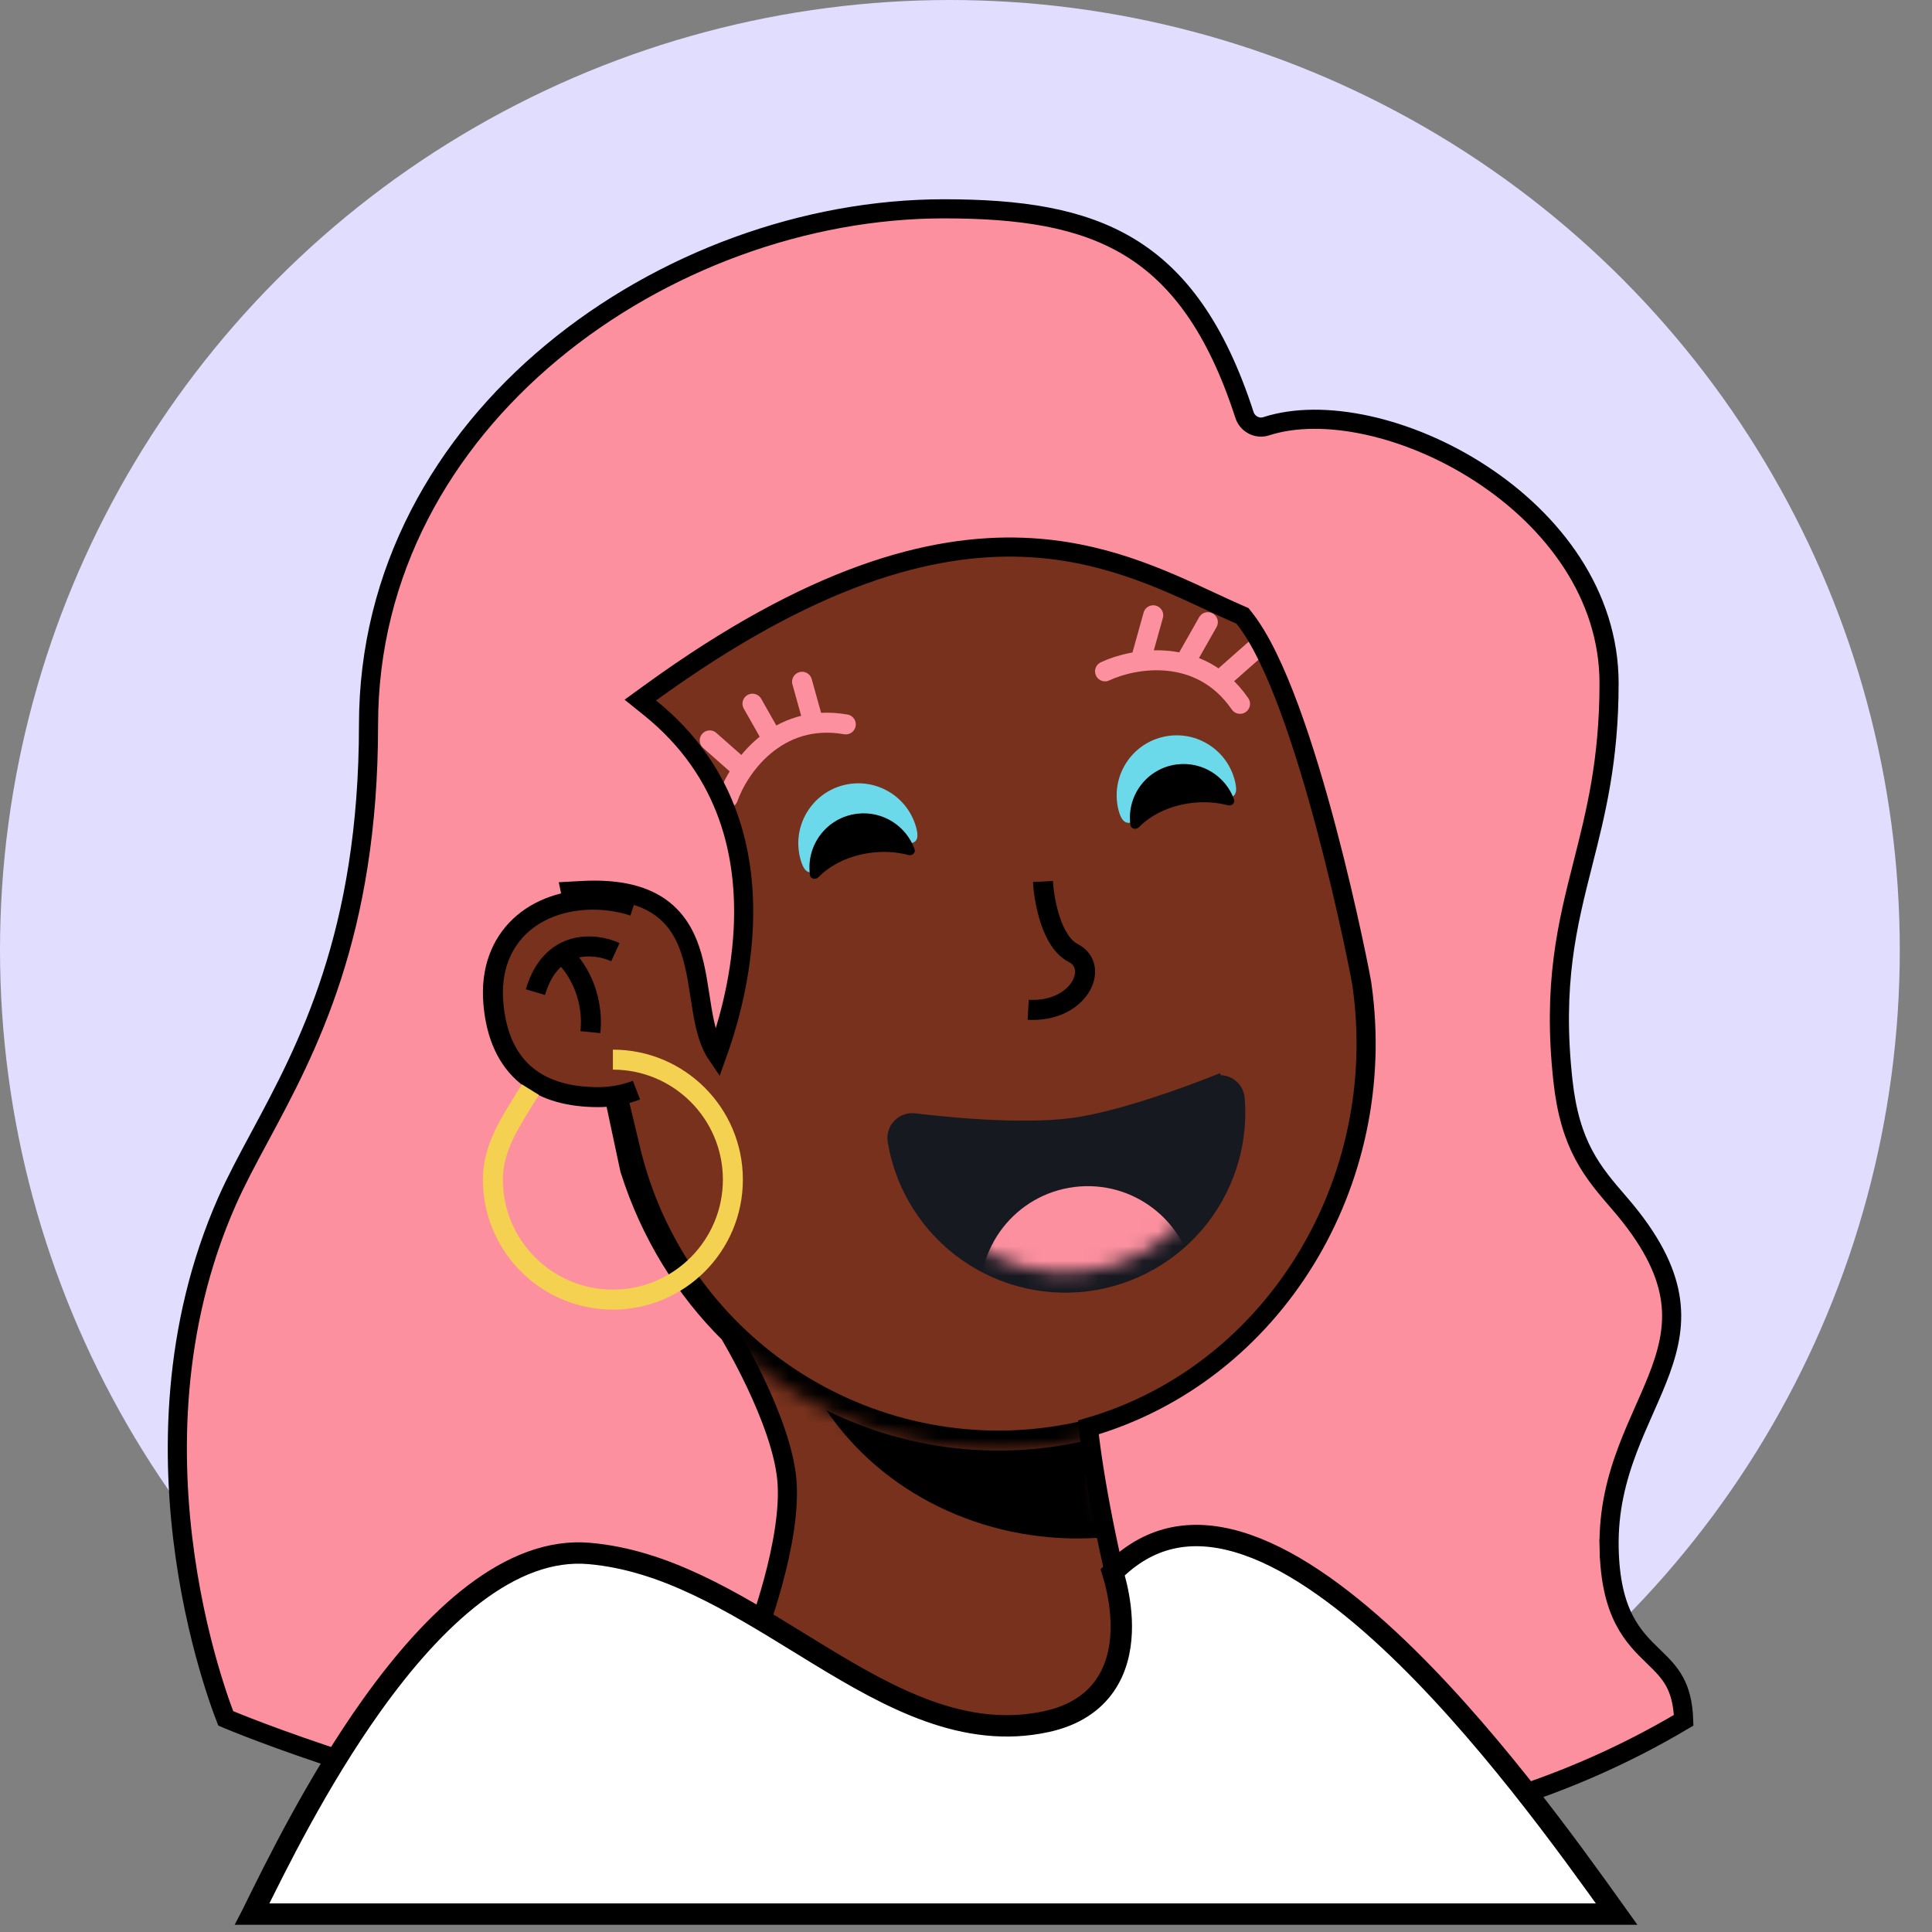 <svg width="131" height="131" viewBox="0 0 131 131" fill="none" xmlns="http://www.w3.org/2000/svg">
<rect x="0" y="0" width="131" height="131" fill="#808080" stroke="none"/>
<circle cx="64.408" cy="64.408" r="64.408" fill="#E0DDFF"/>
<path d="M83.386 127.739C78.504 120.959 74.685 104.462 74.233 97.908L51.012 87.908L41.351 127.739H83.386Z" fill="#FC909F" stroke="black" stroke-width="1.356"/>
<mask id="mask0_5_21877" style="mask-type:alpha" maskUnits="userSpaceOnUse" x="41" y="87" width="43" height="41">
<path d="M83.386 127.739C78.504 120.959 74.685 104.462 74.233 97.908L51.012 87.908L41.351 127.739H83.386Z" fill="#FFEDEF"/>
</mask>
<g mask="url(#mask0_5_21877)">
<ellipse cx="73.234" cy="87.23" rx="20" ry="18.305" fill="black"/>
</g>
<g clip-path="url(#clip0_5_21877)">
<path d="M83.23 123.132C78.348 116.352 74.529 103.244 74.077 96.69L50.856 86.69L41.195 123.132H83.23Z" fill="#77311D" stroke="black" stroke-width="1.356"/>
<mask id="mask1_5_21877" style="mask-type:alpha" maskUnits="userSpaceOnUse" x="41" y="86" width="43" height="41">
<path d="M83.23 126.522C78.348 119.742 74.529 103.244 74.077 96.69L50.856 86.69L41.195 126.522H83.23Z" fill="#AC6651"/>
</mask>
<g mask="url(#mask1_5_21877)">
<g style="mix-blend-mode:multiply">
<ellipse cx="73.06" cy="86.012" rx="20" ry="18.305" fill="black"/>
</g>
</g>
<mask id="path-8-inside-1_5_21877" fill="white">
<path fill-rule="evenodd" clip-rule="evenodd" d="M93.361 65.984C93.352 65.944 93.343 65.905 93.333 65.866C93.324 65.826 93.314 65.787 93.305 65.748L87.746 42.549C87.741 42.526 87.736 42.503 87.73 42.48C87.724 42.456 87.719 42.433 87.713 42.41L87.689 42.308L87.688 42.308C84.224 28.259 70.062 19.62 55.969 22.997C41.876 26.373 33.166 40.492 36.445 54.585L36.445 54.585L42.205 78.626L42.209 78.625C45.804 92.491 59.861 100.978 73.85 97.626C87.84 94.275 96.524 80.339 93.444 66.349L93.449 66.348L93.361 65.984Z"/>
</mask>
<path fill-rule="evenodd" clip-rule="evenodd" d="M93.361 65.984C93.352 65.944 93.343 65.905 93.333 65.866C93.324 65.826 93.314 65.787 93.305 65.748L87.746 42.549C87.741 42.526 87.736 42.503 87.73 42.48C87.724 42.456 87.719 42.433 87.713 42.41L87.689 42.308L87.688 42.308C84.224 28.259 70.062 19.62 55.969 22.997C41.876 26.373 33.166 40.492 36.445 54.585L36.445 54.585L42.205 78.626L42.209 78.625C45.804 92.491 59.861 100.978 73.85 97.626C87.84 94.275 96.524 80.339 93.444 66.349L93.449 66.348L93.361 65.984Z" fill="#77311D"/>
<path d="M93.361 65.984L92.041 66.294L92.043 66.3L93.361 65.984ZM93.305 65.748L91.986 66.064L91.987 66.07L93.305 65.748ZM87.746 42.549L86.427 42.862L86.428 42.865L87.746 42.549ZM87.73 42.48L86.411 42.796L86.411 42.796L87.73 42.48ZM87.713 42.41L86.394 42.726L86.395 42.73L87.713 42.41ZM87.689 42.308L89.007 41.992L88.692 40.675L87.375 40.989L87.689 42.308ZM87.688 42.308L86.372 42.633L86.694 43.938L88.002 43.627L87.688 42.308ZM36.445 54.585L36.76 55.904L38.072 55.592L37.766 54.278L36.445 54.585ZM36.445 54.585L36.13 53.266L34.81 53.581L35.126 54.901L36.445 54.585ZM42.205 78.626L40.886 78.942L41.202 80.26L42.52 79.945L42.205 78.626ZM42.209 78.625L43.522 78.285L43.188 76.996L41.894 77.306L42.209 78.625ZM73.85 97.626L74.166 98.945V98.945L73.85 97.626ZM93.444 66.349L93.129 65.031L91.834 65.341L92.12 66.641L93.444 66.349ZM93.449 66.348L93.764 67.667L95.083 67.351L94.767 66.032L93.449 66.348ZM94.681 65.674C94.672 65.632 94.662 65.591 94.652 65.55L92.015 66.182C92.023 66.219 92.032 66.256 92.041 66.294L94.681 65.674ZM94.652 65.55C94.642 65.509 94.632 65.467 94.622 65.426L91.987 66.07C91.997 66.107 92.006 66.144 92.015 66.182L94.652 65.55ZM86.428 42.865L91.986 66.064L94.623 65.432L89.065 42.233L86.428 42.865ZM89.066 42.237C89.06 42.212 89.054 42.188 89.049 42.164L86.411 42.796C86.417 42.818 86.422 42.84 86.427 42.862L89.066 42.237ZM89.049 42.164C89.043 42.139 89.037 42.115 89.031 42.091L86.395 42.73C86.401 42.751 86.406 42.773 86.411 42.796L89.049 42.164ZM86.37 42.624L86.394 42.726L89.032 42.094L89.007 41.992L86.37 42.624ZM88.002 43.627L88.002 43.627L87.375 40.989L87.374 40.989L88.002 43.627ZM89.005 41.983C85.363 27.211 70.472 18.127 55.653 21.678L56.285 24.315C69.653 21.112 83.086 29.306 86.372 42.633L89.005 41.983ZM55.653 21.678C40.835 25.228 31.677 40.073 35.125 54.892L37.766 54.278C34.656 40.91 42.917 27.518 56.285 24.315L55.653 21.678ZM36.759 55.904L36.76 55.904L36.131 53.266L36.13 53.266L36.759 55.904ZM43.523 78.31L37.763 54.27L35.126 54.901L40.886 78.942L43.523 78.31ZM41.894 77.306L41.889 77.307L42.52 79.945L42.525 79.944L41.894 77.306ZM40.897 78.965C44.676 93.546 59.456 102.469 74.166 98.945L73.534 96.308C60.265 99.487 46.931 91.437 43.522 78.285L40.897 78.965ZM74.166 98.945C88.876 95.421 98.007 80.768 94.769 66.058L92.12 66.641C95.041 79.91 86.803 93.129 73.534 96.308L74.166 98.945ZM93.133 65.03L93.129 65.031L93.76 67.668L93.764 67.667L93.133 65.03ZM92.043 66.3L92.13 66.664L94.767 66.032L94.68 65.668L92.043 66.3Z" fill="black" mask="url(#path-8-inside-1_5_21877)"/>
</g>
<path d="M83.72 74.5C83.663 73.799 82.946 73.409 82.339 73.648L82.587 74.279L82.339 73.648C80.905 74.213 76.163 76.01 72.819 76.47C69.15 76.975 63.594 76.362 61.986 76.162C61.332 76.081 60.749 76.643 60.862 77.326C61.083 78.662 61.538 79.951 62.207 81.131C62.954 82.448 63.953 83.605 65.146 84.535C66.34 85.466 67.705 86.153 69.164 86.556C70.623 86.959 72.147 87.071 73.649 86.885C75.151 86.699 76.602 86.219 77.918 85.473C79.235 84.726 80.392 83.728 81.323 82.534C82.253 81.341 82.94 79.975 83.343 78.516C83.704 77.209 83.832 75.85 83.72 74.5Z" fill="#171921" stroke="#171921" stroke-width="1.356"/>
<mask id="mask2_5_21877" style="mask-type:alpha" maskUnits="userSpaceOnUse" x="61" y="74" width="23" height="13">
<path d="M82.999 74.115C83.174 75.528 83.069 76.963 82.689 78.336C82.31 79.709 81.664 80.994 80.788 82.117C79.912 83.24 78.823 84.18 77.584 84.883C76.345 85.586 74.979 86.037 73.566 86.212C72.152 86.387 70.717 86.282 69.344 85.902C67.971 85.523 66.686 84.877 65.563 84.001C64.44 83.125 63.5 82.036 62.797 80.797C62.094 79.558 61.643 78.192 61.468 76.778L82.999 74.115Z" fill="#171921"/>
</mask>
<g mask="url(#mask2_5_21877)">
<circle cx="73.754" cy="87.716" r="7.288" transform="rotate(-7.053 73.754 87.716)" fill="#FC909F"/>
</g>
<path d="M67.798 29.67C72.77 29.444 81.493 26.687 76.612 17.467" stroke="black" stroke-width="1.356"/>
<path d="M58.984 28.992C63.956 28.766 72.68 26.009 67.798 16.789" stroke="black" stroke-width="1.356"/>
<path d="M46.781 32.721C51.752 32.495 60.476 29.738 55.594 20.517" stroke="black" stroke-width="1.356"/>
<path d="M74.928 45.521C76.849 44.617 81.369 43.792 84.081 47.724" stroke="#FC909F" stroke-width="1.356" stroke-linecap="round"/>
<path d="M49.361 54.099C50.063 52.096 52.644 48.294 57.349 49.117" stroke="#FC909F" stroke-width="1.356" stroke-linecap="round"/>
<path d="M50.207 52.044L48.123 50.204" stroke="#FC909F" stroke-width="1.356" stroke-linecap="round"/>
<path d="M83.051 45.84L85.135 44.001" stroke="#FC909F" stroke-width="1.356" stroke-linecap="round"/>
<path d="M52.393 50.131L51.022 47.713" stroke="#FC909F" stroke-width="1.356" stroke-linecap="round"/>
<path d="M80.526 44.605L81.898 42.187" stroke="#FC909F" stroke-width="1.356" stroke-linecap="round"/>
<path d="M55.131 48.906L54.385 46.228" stroke="#FC909F" stroke-width="1.356" stroke-linecap="round"/>
<path d="M77.449 44.397L78.195 41.719" stroke="#FC909F" stroke-width="1.356" stroke-linecap="round"/>
<path d="M62.102 56.04C62.732 58.197 60.395 56.541 58.238 57.171C56.081 57.801 54.922 60.477 54.293 58.321C53.663 56.164 54.901 53.906 57.057 53.276C59.214 52.646 61.472 53.884 62.102 56.04Z" fill="#6BD9E9"/>
<path d="M83.727 52.924C84.281 55.101 82.136 53.439 79.959 53.993C77.781 54.548 76.397 57.108 75.842 54.931C75.288 52.754 76.604 50.539 78.781 49.985C80.959 49.431 83.173 50.747 83.727 52.924Z" fill="#6BD9E9"/>
<path fill-rule="evenodd" clip-rule="evenodd" d="M54.92 59.333C54.959 59.608 55.309 59.67 55.504 59.471C56.34 58.618 57.624 57.992 59.116 57.814C59.995 57.71 60.842 57.774 61.596 57.974C61.851 58.042 62.102 57.827 62.013 57.578C61.449 56.003 59.855 54.968 58.123 55.174C56.109 55.413 54.671 57.24 54.91 59.254C54.913 59.28 54.917 59.306 54.92 59.333Z" fill="black"/>
<path fill-rule="evenodd" clip-rule="evenodd" d="M76.649 55.943C76.687 56.219 77.037 56.28 77.233 56.082C78.061 55.239 79.331 54.62 80.806 54.445C81.676 54.342 82.512 54.405 83.258 54.602C83.513 54.67 83.765 54.454 83.675 54.205C83.114 52.648 81.537 51.625 79.823 51.829C77.828 52.066 76.403 53.875 76.64 55.871C76.643 55.895 76.646 55.919 76.649 55.943Z" fill="black"/>
<path d="M70.719 59.77C70.788 61.072 71.295 63.865 72.769 64.617C74.613 65.556 73.168 68.668 69.716 68.469" stroke="black" stroke-width="1.356"/>
<path d="M82.482 124.677C82.316 124.667 82.179 124.657 82.07 124.648C79.985 121.465 78.085 116.215 76.613 110.821C75.182 105.577 74.177 100.282 73.799 96.784C86.367 93.15 94.244 80.18 92.35 66.797C92.348 66.773 92.346 66.757 92.345 66.755L92.345 66.755C92.342 66.735 92.339 66.712 92.335 66.688C92.327 66.639 92.316 66.574 92.301 66.495C92.272 66.337 92.23 66.113 92.175 65.833C92.065 65.273 91.903 64.481 91.696 63.523C91.283 61.607 90.688 59.02 89.962 56.276C89.237 53.534 88.378 50.625 87.435 48.069C86.5 45.532 85.459 43.275 84.348 41.886L84.247 41.761L84.1 41.697C83.445 41.413 82.765 41.096 82.055 40.766C78.688 39.198 74.651 37.318 69.422 37.112C63.058 36.86 54.998 39.069 44.103 46.971L43.417 47.469L44.077 48C49.476 52.351 50.643 58.121 50.393 63.02C50.203 66.759 49.19 69.939 48.618 71.529C48.225 70.954 47.974 70.231 47.785 69.382C47.655 68.795 47.56 68.176 47.461 67.528L47.445 67.426C47.341 66.75 47.23 66.045 47.068 65.364C46.746 64.004 46.2 62.645 44.99 61.682C43.776 60.718 42.008 60.24 39.433 60.384L38.678 60.426L38.835 61.166L42.686 79.238L42.692 79.269L42.701 79.298C44.077 83.658 46.436 87.438 49.452 90.421C49.477 90.464 49.515 90.527 49.563 90.609C49.661 90.777 49.802 91.022 49.973 91.331C50.315 91.948 50.776 92.815 51.248 93.813C52.202 95.83 53.167 98.306 53.352 100.327C53.541 102.379 53.025 105.026 52.435 107.212C52.142 108.295 51.838 109.244 51.606 109.923C51.558 110.064 51.513 110.193 51.471 110.31C49.766 109.494 48.242 109.555 46.936 110.315C45.525 111.137 44.491 112.708 43.721 114.456C42.315 117.65 41.639 121.792 41.327 124.362C32.896 122.428 26.386 120.465 21.957 118.973C19.681 118.207 17.954 117.565 16.799 117.116C16.221 116.891 15.786 116.715 15.496 116.595C15.425 116.565 15.362 116.539 15.308 116.516C15.256 116.383 15.185 116.197 15.098 115.961C14.906 115.435 14.639 114.66 14.341 113.676C13.745 111.706 13.03 108.896 12.553 105.548C11.598 98.844 11.605 90.02 15.399 81.439C16.012 80.052 16.779 78.627 17.609 77.083C20.819 71.116 24.988 63.366 24.988 49.133C24.988 38.764 30.021 30.03 37.431 23.874C44.848 17.712 54.617 14.159 63.999 14.159C69.129 14.159 73.252 14.746 76.567 16.749C79.861 18.739 82.454 22.188 84.381 28.132C84.577 28.737 85.225 29.107 85.858 28.902C89.694 27.657 95.51 28.913 100.419 32.118C105.307 35.309 109.103 40.307 109.103 46.33C109.103 51.559 108.207 55.093 107.334 58.534L107.334 58.534C106.277 62.7 105.256 66.724 105.976 73.279C106.216 75.466 106.705 77.016 107.388 78.302C108.06 79.566 108.907 80.546 109.8 81.578L109.82 81.601C111.947 84.06 112.915 86.082 113.227 87.861C113.539 89.636 113.212 91.245 112.606 92.915C112.301 93.754 111.93 94.597 111.537 95.484L111.503 95.561C111.123 96.419 110.725 97.318 110.367 98.264C109.627 100.221 109.05 102.402 109.107 104.988L109.755 104.974L109.107 104.988C109.156 107.183 109.545 108.688 110.127 109.826C110.702 110.951 111.445 111.671 112.093 112.299L112.111 112.316C112.701 112.888 113.193 113.37 113.557 114.046C113.882 114.649 114.123 115.446 114.163 116.643C106.024 121.483 97.969 123.484 91.92 124.271C88.857 124.67 86.311 124.756 84.536 124.744C83.648 124.738 82.953 124.706 82.482 124.677Z" fill="#FC909F" stroke="black" stroke-width="1.296"/>
<path d="M42.744 62.078C41.954 61.818 41.101 61.679 40.228 61.679C36.671 61.679 33.788 63.883 34.127 67.951C34.48 72.188 37.01 73.713 40.567 73.713C40.963 73.713 41.351 73.679 41.727 73.612C42.137 73.54 42.534 73.429 42.913 73.284" stroke="black" stroke-width="2.712"/>
<path d="M43.083 73.217C42.31 73.537 41.46 73.713 40.567 73.713C37.01 73.713 34.48 72.188 34.127 67.951C33.788 63.883 36.671 61.679 40.228 61.679C41.292 61.679 42.326 61.885 43.252 62.266L43.083 73.217Z" fill="#77311D"/>
<path d="M41.727 64.561C40.371 63.939 37.388 63.612 36.303 67.273" stroke="black" stroke-width="1.356"/>
<path d="M38.167 64.73C38.902 65.352 40.303 67.273 40.032 69.984" stroke="black" stroke-width="1.356"/>
<path d="M41.557 71.849C46.05 71.849 49.693 75.492 49.693 79.985C49.693 84.478 46.05 88.121 41.557 88.121C37.064 88.121 33.421 84.478 33.421 79.985C33.421 77.818 34.608 76.086 35.649 74.391L35.964 73.883" stroke="#F4D150" stroke-width="1.356"/>
<path d="M109.617 129.787H17.103C17.115 129.764 17.127 129.74 17.138 129.715C18.679 126.578 21.521 120.789 25.221 115.61C27.32 112.671 29.671 109.965 32.183 108.061C34.696 106.157 37.309 105.101 39.963 105.334C45.066 105.78 49.612 108.574 54.175 111.379C54.608 111.645 55.04 111.911 55.473 112.175C60.384 115.167 65.426 117.946 70.972 116.73C72.848 116.319 74.112 115.438 74.908 114.301C75.692 113.18 75.974 111.877 76.023 110.687C76.072 109.494 75.889 108.367 75.699 107.547C75.611 107.164 75.519 106.843 75.446 106.608C76.675 105.371 77.976 104.65 79.319 104.326C80.775 103.974 82.332 104.076 83.969 104.56C87.267 105.536 90.796 108.036 94.241 111.25C100.551 117.139 106.34 125.198 109.617 129.787Z" fill="white" stroke="black" stroke-width="1.449"/>
<defs>
<clipPath id="clip0_5_21877">
<rect width="68.947" height="110.316" fill="white" transform="translate(31.025 14.824)"/>
</clipPath>
</defs>
</svg>
